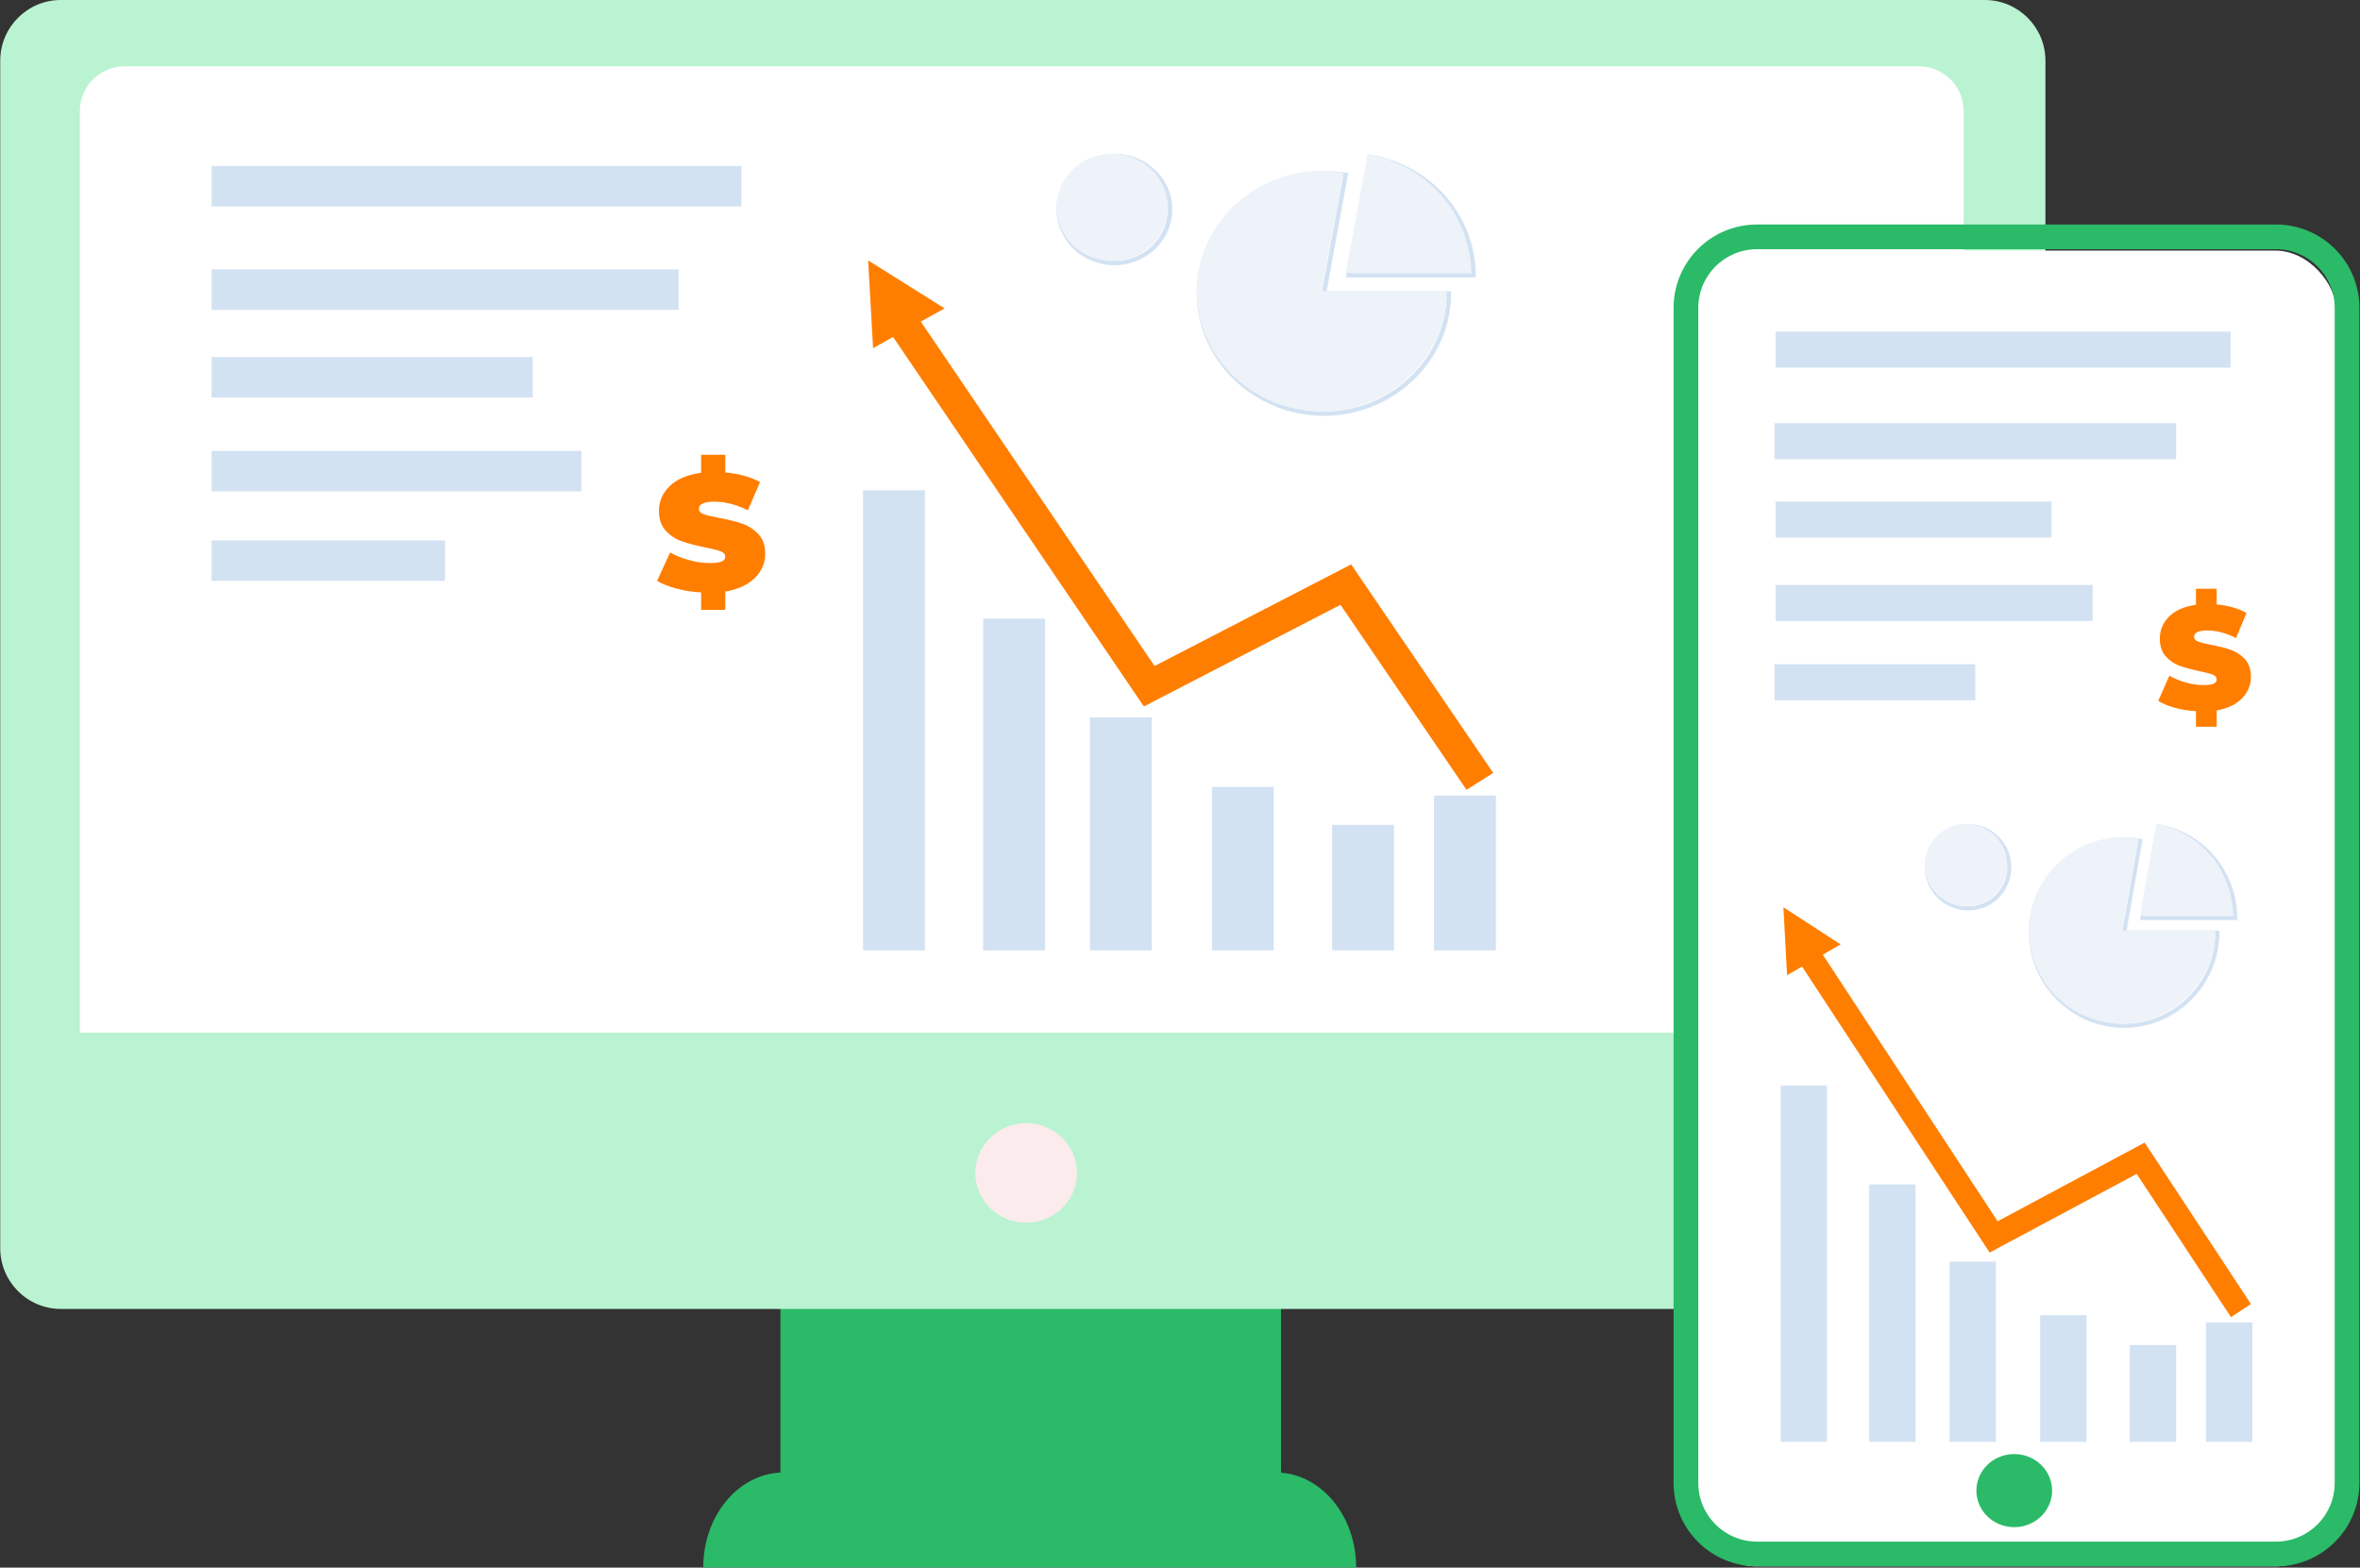 <svg width="962" height="639" viewBox="0 0 962 639" fill="none" xmlns="http://www.w3.org/2000/svg">
<rect x="0" y="0" width="962" height="639" fill="#333333" stroke="none"/>
<path fill-rule="evenodd" clip-rule="evenodd" d="M768.881 515.053C768.881 525.106 761.996 533.25 753.497 533.25H522.171V600.306C539.282 601.596 552.821 618.428 552.821 639H286.652C286.652 628.288 290.316 618.6 296.248 611.58C301.895 604.896 309.59 600.642 318.125 600.257V533.25H80.373C71.878 533.25 64.99 525.106 64.99 515.053V420.893H768.16C768.557 420.893 768.881 421.277 768.881 421.751V515.053Z" fill="#2BBA68"/>
<path fill-rule="evenodd" clip-rule="evenodd" d="M809.051 533.552H24.824C11.169 533.552 0.099 522.468 0.099 508.795V24.757C0.099 11.084 11.169 0 24.824 0H809.051C822.705 0 833.773 11.084 833.773 24.757V508.795C833.773 522.468 822.705 533.552 809.051 533.552Z" fill="#BAF3D2"/>
<path fill-rule="evenodd" clip-rule="evenodd" d="M439.017 478.123C439.017 489.323 429.736 498.402 418.288 498.402C406.84 498.402 397.559 489.323 397.559 478.123C397.559 466.924 406.84 457.845 418.288 457.845C429.736 457.845 439.017 466.924 439.017 478.123Z" fill="#FCEBEC"/>
<path fill-rule="evenodd" clip-rule="evenodd" d="M32.544 420.893V45.273C32.544 35.203 40.71 27.038 50.782 27.038H782.184C792.26 27.038 800.426 35.203 800.426 45.273V420.033C800.426 420.508 800.038 420.893 799.57 420.893H32.544Z" fill="white"/>
<path d="M628.174 420.504H58.376C52.557 420.504 47.839 415.963 47.839 410.356V37.635C47.839 32.031 52.557 27.488 58.376 27.488H628.174C633.992 27.488 638.712 32.031 638.712 37.635V410.356C638.712 415.963 633.992 420.504 628.174 420.504Z" fill="white"/>
<path fill-rule="evenodd" clip-rule="evenodd" d="M302.258 84.149V67.652H86.266V84.149H302.258ZM276.619 109.812V126.309H86.266V109.812H276.619ZM217.173 162.053V145.556H86.266V162.053H217.173ZM237 183.792V200.289H86.266V183.792H237ZM181.394 220.29V236.787H86.266V220.29H181.394Z" fill="#D3E2F2"/>
<path d="M295.64 248.615V241.148C300.856 240.251 304.873 238.401 307.69 235.599C310.507 232.796 311.918 229.511 311.918 225.744C311.918 222.336 310.975 219.645 309.087 217.672C307.203 215.699 304.978 214.275 302.419 213.401C299.854 212.526 296.711 211.753 292.988 211.08C290.098 210.542 288.025 210.038 286.771 209.567C285.512 209.096 284.882 208.389 284.882 207.448C284.882 205.474 287.005 204.488 291.242 204.488C295.525 204.488 300.066 205.654 304.863 207.986L309.822 196.483C305.957 194.376 301.228 193.075 295.64 192.582V185.384H285.792V192.716C280.25 193.479 276.003 195.273 273.044 198.098C270.089 200.923 268.609 204.309 268.609 208.255C268.609 211.663 269.542 214.365 271.403 216.361C273.264 218.356 275.452 219.791 277.97 220.666C280.484 221.54 283.627 222.358 287.4 223.121C290.332 223.704 292.442 224.242 293.719 224.735C295.001 225.229 295.64 225.968 295.64 226.955C295.64 227.807 295.153 228.446 294.174 228.872C293.195 229.298 291.568 229.511 289.284 229.511C286.628 229.511 283.862 229.118 280.971 228.334C278.085 227.549 275.479 226.507 273.149 225.206L267.842 236.776C269.937 238.031 272.58 239.085 275.769 239.937C278.958 240.789 282.299 241.305 285.792 241.484V248.615H295.64Z" fill="#FF7E00"/>
<path fill-rule="evenodd" clip-rule="evenodd" d="M557.802 62.916L558.708 63.069C570.707 65.107 581.584 71.154 589.415 80.142C597.25 89.129 601.543 100.495 601.543 112.228V113.113H548.611L557.802 62.916ZM559.296 64.974L550.803 111.343H599.7C599.488 100.341 595.366 89.722 588.009 81.28C580.651 72.837 570.509 67.084 559.296 64.974Z" fill="#D3E2F2"/>
<path fill-rule="evenodd" clip-rule="evenodd" d="M539.668 71.441C512.242 71.441 489.669 93.178 489.669 119.588C489.669 145.997 512.242 167.735 539.668 167.735C566.787 167.735 589.158 146.481 589.659 120.473H538.57L547.444 72.026C544.871 71.637 542.269 71.441 539.668 71.441ZM487.831 119.588C487.831 92.201 511.226 69.67 539.668 69.67C542.683 69.67 545.698 69.924 548.666 70.429L549.572 70.582L540.762 118.702H591.502V119.588C591.502 146.975 568.106 169.505 539.668 169.505C511.226 169.505 487.831 146.975 487.831 119.588Z" fill="#D3E2F2"/>
<path fill-rule="evenodd" clip-rule="evenodd" d="M454.274 64.458C442.266 64.458 432.528 73.834 432.528 85.399C432.528 96.964 442.266 106.341 454.274 106.341C466.287 106.341 476.02 96.964 476.02 85.399C476.02 73.834 466.287 64.458 454.274 64.458ZM430.689 85.399C430.689 72.856 441.25 62.688 454.274 62.688C467.302 62.688 477.858 72.856 477.858 85.399C477.858 97.942 467.302 108.111 454.274 108.111C441.25 108.111 430.689 97.942 430.689 85.399Z" fill="#D3E2F2"/>
<path d="M548.611 111.203L557.453 62.916C569.241 64.917 579.925 70.857 587.618 79.686C595.311 88.514 599.53 99.678 599.53 111.203H548.611Z" fill="#EDF3F9"/>
<path d="M538.749 118.702H589.663C589.663 145.6 566.681 167.735 538.749 167.735C510.817 167.735 487.831 145.6 487.831 118.702C487.831 91.804 510.817 69.67 538.749 69.67C541.713 69.67 544.668 69.919 547.591 70.415L538.749 118.702Z" fill="#EDF3F9"/>
<path d="M476.02 84.514C476.02 96.568 465.873 106.341 453.355 106.341C440.836 106.341 430.689 96.568 430.689 84.514C430.689 72.46 440.836 62.688 453.355 62.688C465.873 62.688 476.02 72.46 476.02 84.514Z" fill="#EDF3F9"/>
<path fill-rule="evenodd" clip-rule="evenodd" d="M377.009 387.397V199.863H351.807V387.397H377.009ZM469.485 387.397V292.408H444.283V387.397H469.485ZM425.965 252.156V387.397H400.763V252.156H425.965ZM519.218 387.397V320.733H494.016V387.397H519.218ZM568.207 336.231V387.397H543.005V336.231H568.207ZM609.76 387.397V324.3H584.558V387.397H609.76Z" fill="#D3E2F2"/>
<path d="M550.767 230.054L470.634 271.482L375.345 131.098L385.051 125.702L353.884 106.148L355.888 141.915L364.054 137.375L466.268 287.963L546.419 246.527L597.788 321.941L608.671 315.06L550.767 230.054Z" fill="#FF7E00"/>
<g clip-path="url(#clip0_7_750)">
<rect x="690.708" y="102.155" width="261.772" height="536.313" rx="25" fill="white"/>
<path fill-rule="evenodd" clip-rule="evenodd" d="M927.758 101.588H716.196C702.982 101.588 692.27 112.301 692.27 125.515V604.467C692.27 617.681 702.982 628.394 716.196 628.394H927.758C940.972 628.394 951.685 617.681 951.685 604.467V125.515C951.685 112.301 940.972 101.588 927.758 101.588ZM716.196 91.514C697.418 91.514 682.195 106.737 682.195 125.515V604.467C682.195 623.247 697.418 638.468 716.196 638.468H927.758C946.538 638.468 961.759 623.247 961.759 604.467V125.515C961.759 106.737 946.538 91.514 927.758 91.514H716.196Z" fill="#2BBA68"/>
<path fill-rule="evenodd" clip-rule="evenodd" d="M879.229 335.871L880.056 336.018C888.997 337.601 897.098 342.299 902.933 349.281C908.768 356.263 911.966 365.09 911.966 374.204V375.043H872.349L879.229 335.871ZM880.589 337.827L874.347 373.364H910.279C910.09 364.943 907.047 356.822 901.644 350.357C896.242 343.894 888.812 339.478 880.589 337.827Z" fill="#D3E2F2"/>
<path fill-rule="evenodd" clip-rule="evenodd" d="M865.843 343.007C845.467 343.007 828.693 359.78 828.693 380.157C828.693 400.532 845.467 417.306 865.843 417.306C885.937 417.306 902.53 400.99 902.983 380.996H864.844L871.463 343.435C869.604 343.151 867.727 343.007 865.843 343.007ZM827.014 380.157C827.014 358.853 844.539 341.328 865.843 341.328C868.101 341.328 870.359 341.526 872.584 341.918L873.411 342.064L866.842 379.317H904.671V380.157C904.671 401.46 887.146 418.985 865.843 418.985C844.539 418.985 827.014 401.46 827.014 380.157Z" fill="#D3E2F2"/>
<path fill-rule="evenodd" clip-rule="evenodd" d="M802.248 337.55C793.437 337.55 786.297 344.692 786.297 353.501C786.297 362.311 793.437 369.453 802.248 369.453C811.059 369.453 818.199 362.311 818.199 353.501C818.199 344.692 811.059 337.55 802.248 337.55ZM784.618 353.501C784.618 343.765 792.51 335.871 802.248 335.871C811.987 335.871 819.878 343.765 819.878 353.501C819.878 363.238 811.987 371.132 802.248 371.132C792.51 371.132 784.618 363.238 784.618 353.501Z" fill="#D3E2F2"/>
<path d="M872.349 373.231L878.91 335.871C887.654 337.419 895.583 342.015 901.287 348.846C906.996 355.676 910.128 364.314 910.128 373.231H872.349Z" fill="#EDF3F9"/>
<path d="M865.003 379.317H902.992C902.992 400.159 885.844 417.306 865.003 417.306C844.162 417.306 827.014 400.159 827.014 379.317C827.014 358.477 844.162 341.328 865.003 341.328C867.215 341.328 869.423 341.521 871.602 341.905L865.003 379.317Z" fill="#EDF3F9"/>
<path d="M818.199 352.662C818.199 361.935 810.681 369.452 801.409 369.452C792.136 369.452 784.618 361.935 784.618 352.662C784.618 343.389 792.136 335.871 801.409 335.871C810.681 335.871 818.199 343.389 818.199 352.662Z" fill="#EDF3F9"/>
<path d="M835.992 607.609C835.992 615.544 829.324 622.006 821.062 622.006C812.8 622.006 806.132 615.544 806.132 607.609C806.132 599.674 812.8 593.211 821.062 593.211C829.324 593.211 835.992 599.674 835.992 607.609Z" fill="#2BBA68" stroke="#2BBA68"/>
<path fill-rule="evenodd" clip-rule="evenodd" d="M744.74 587.731V442.492H725.851V587.731H744.74ZM813.582 587.731V514.272H794.692V587.731H813.582ZM780.84 482.79V587.731H761.951V482.79H780.84ZM850.521 587.731V536.1H831.632V587.731H850.521ZM887.041 548.273V587.731H868.151V548.273H887.041ZM918.103 587.731V539.038H899.214V587.731H918.103Z" fill="#D3E2F2"/>
<path d="M874.23 465.747L814.291 497.821L743.019 389.136L750.277 384.957L726.966 369.818L728.465 397.51L734.574 393.993L811.026 510.578L870.976 478.5L909.402 536.885L917.541 531.558L874.23 465.747Z" fill="#FF7E00"/>
<path fill-rule="evenodd" clip-rule="evenodd" d="M909.288 149.861V135.169H723.752V149.861H909.288ZM887.041 172.528V187.22H723.332V172.528H887.041ZM836.249 219.122V204.431H723.752V219.122H836.249ZM853.04 238.432V253.123H723.752V238.432H853.04ZM805.187 270.754V285.445H723.332V270.754H805.187Z" fill="#D3E2F2"/>
<path d="M903.579 296.24V289.598C908.05 288.801 911.492 287.155 913.906 284.662C916.319 282.168 917.528 279.246 917.528 275.895C917.528 272.863 916.718 270.47 915.102 268.714C913.486 266.959 911.58 265.693 909.385 264.915C907.189 264.137 904.495 263.449 901.304 262.85C898.828 262.372 897.052 261.923 895.973 261.504C894.895 261.085 894.357 260.457 894.357 259.619C894.357 257.864 896.175 256.986 899.806 256.986C903.479 256.986 907.37 258.023 911.479 260.098L915.732 249.865C912.42 247.99 908.369 246.833 903.579 246.395V239.992H895.138V246.514C890.386 247.193 886.743 248.788 884.207 251.301C881.676 253.815 880.408 256.827 880.408 260.337C880.408 263.369 881.206 265.772 882.801 267.548C884.4 269.323 886.277 270.6 888.43 271.377C890.588 272.155 893.278 272.883 896.515 273.561C899.029 274.08 900.834 274.559 901.93 274.997C903.03 275.436 903.579 276.095 903.579 276.972C903.579 277.73 903.16 278.299 902.32 278.678C901.481 279.057 900.087 279.246 898.131 279.246C895.856 279.246 893.48 278.897 891.003 278.199C888.531 277.501 886.294 276.573 884.3 275.416L879.749 285.709C881.546 286.826 883.808 287.763 886.545 288.521C889.278 289.279 892.141 289.738 895.138 289.897V296.24H903.579Z" fill="#FF7E00"/>
</g>
<defs>
<clipPath id="clip0_7_750">
<rect width="279.564" height="546.954" fill="white" transform="translate(682.195 91.514)"/>
</clipPath>
</defs>
</svg>
